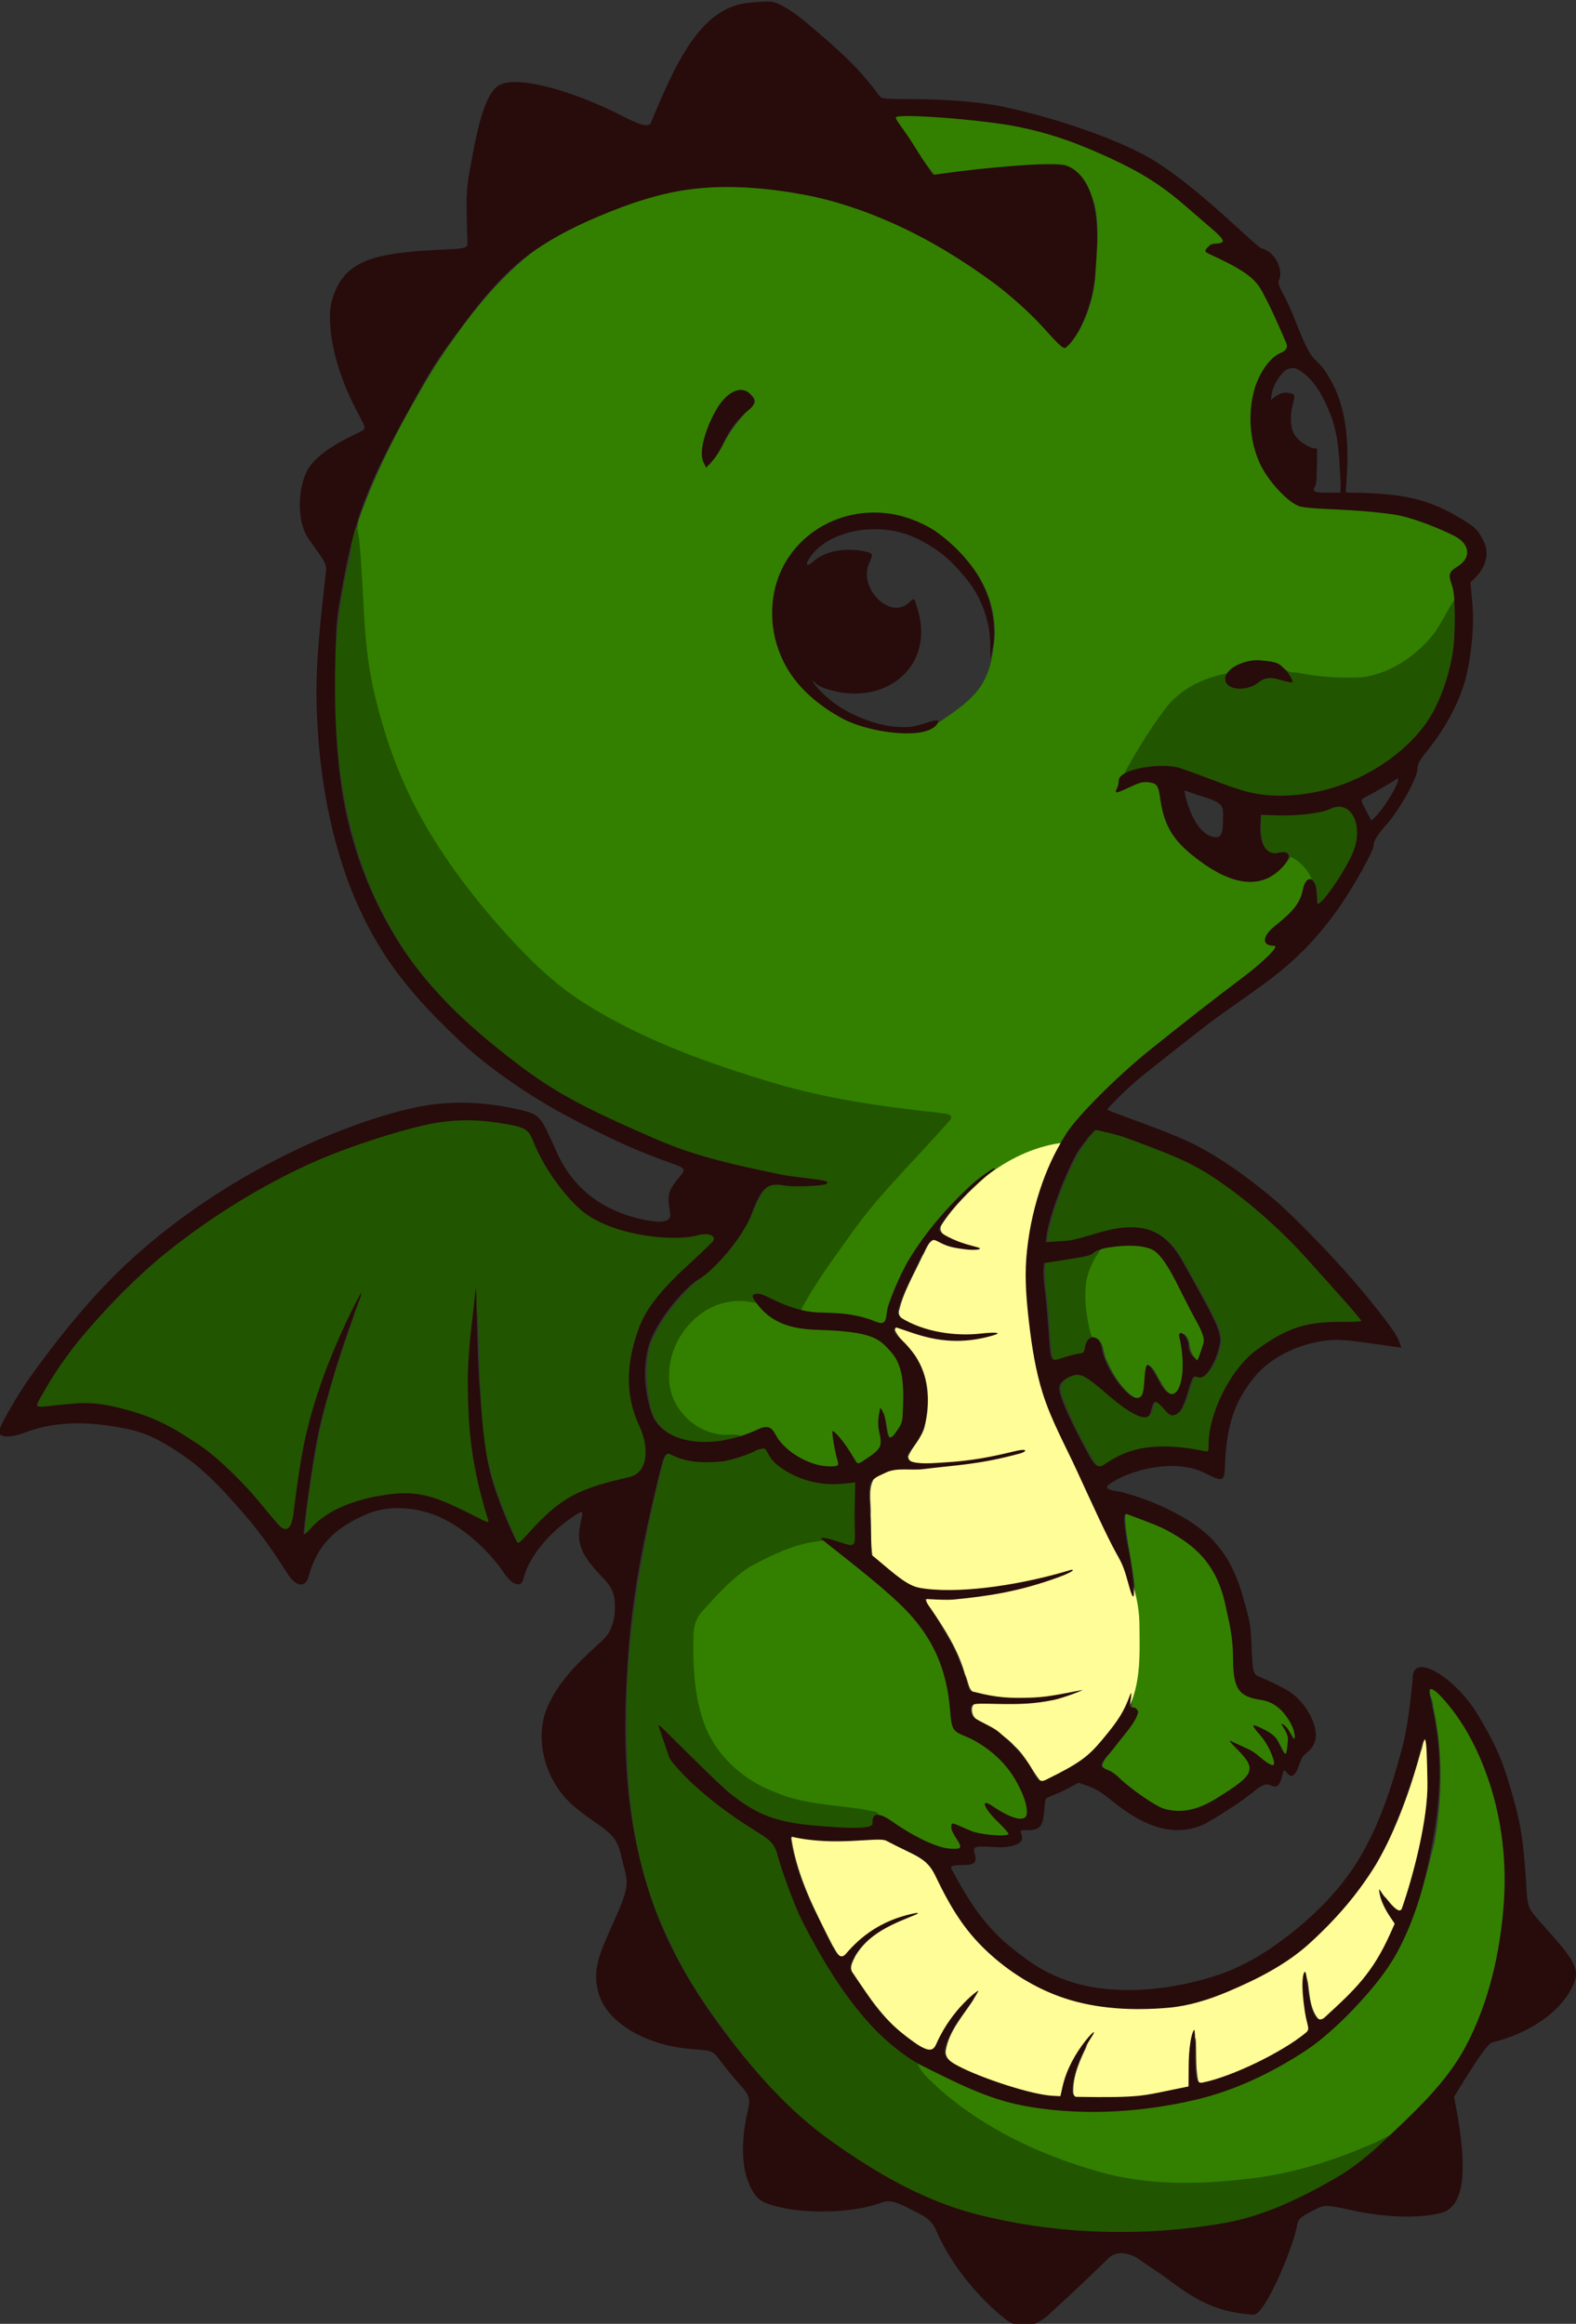 <?xml version="1.0" encoding="UTF-8" standalone="no"?>
<!-- Created with Inkscape (http://www.inkscape.org/) -->

<svg
   width="103.988mm"
   height="153.31mm"
   viewBox="0 0 103.988 153.31"
   version="1.1"
   id="svg5"
   inkscape:version="1.1.1 (3bf5ae0d25, 2021-09-20)"
   sodipodi:docname="mini-dragon-4-color.svg"
   xmlns:inkscape="http://www.inkscape.org/namespaces/inkscape"
   xmlns:sodipodi="http://sodipodi.sourceforge.net/DTD/sodipodi-0.dtd"
   xmlns="http://www.w3.org/2000/svg"
   xmlns:svg="http://www.w3.org/2000/svg">
  <rect x="0" y="0" width="103.988" height="153.31" fill="#333333" stroke="none"/>
  <sodipodi:namedview
     id="namedview7"
     pagecolor="#ffffff"
     bordercolor="#666666"
     borderopacity="1.0"
     inkscape:pageshadow="2"
     inkscape:pageopacity="0.0"
     inkscape:pagecheckerboard="0"
     inkscape:document-units="mm"
     showgrid="false"
     inkscape:zoom="2.6775885"
     inkscape:cx="153.30959"
     inkscape:cy="343.77949"
     inkscape:window-width="1920"
     inkscape:window-height="1017"
     inkscape:window-x="-8"
     inkscape:window-y="-8"
     inkscape:window-maximized="1"
     inkscape:current-layer="layer1" />
  <defs
     id="defs2" />
  <g
     inkscape:label="Ebene 1"
     inkscape:groupmode="layer"
     id="layer1"
     transform="translate(-46.74,-37.276)">
    <path
       style="fill:#338000;fill-opacity:1;fill-rule:evenodd;stroke-width:0.137;stroke-linecap:round"
       d="m 281.715,309.885 c -2.439,0.096 -4.932,0.24 -7.278,0.948 -1.826,1.119 -2.58,3.297 -3.412,5.16 -1.715,4.266 -1.082,9 -0.362,13.409 0.3,1.22 0.419,2.583 1.094,3.655 0.631,0.367 1.554,-0.117 2,0.644 1.182,1.442 0.987,3.459 1.849,5.064 1.414,3.159 3.264,6.254 5.939,8.502 0.887,0.731 2.453,1.487 3.398,0.47 0.89,-1.548 0.712,-3.452 0.969,-5.168 0.167,-0.785 0.02,-1.813 0.548,-2.44 1.108,0.895 1.575,2.378 2.356,3.537 0.838,1.388 1.682,3.313 3.477,3.595 1.547,-0.007 2.217,-1.778 2.542,-3.04 0.869,-3.831 0.439,-7.808 -0.321,-11.617 -0.192,-0.428 0.335,-0.677 0.554,-0.256 1.211,0.998 1.018,2.648 1.48,3.992 0.392,1.052 1.131,2.026 2.104,2.587 0.699,-0.17 0.652,-1.199 0.965,-1.744 0.514,-1.67 1.396,-3.49 0.593,-5.223 -1.506,-3.601 -3.599,-6.915 -5.261,-10.443 -1.807,-3.396 -3.356,-7.081 -6.161,-9.801 -1.77,-1.605 -4.343,-1.716 -6.61,-1.827 -0.155,-0.002 -0.309,-0.002 -0.464,-0.002 z"
       id="path17426"
       transform="matrix(0.265,0,0,0.265,46.74,37.276)" />
    <path
       style="fill:#225500;fill-opacity:1;fill-rule:evenodd;stroke-width:0.082;stroke-linecap:round"
       d="m 273.298,311.303 c -0.585,0.271 -1.031,0.82 -1.697,0.948 -2.679,0.729 -5.445,1.015 -8.178,1.483 -0.977,0.182 -1.996,0.251 -2.948,0.506 -0.369,0.322 -0.152,0.951 -0.273,1.392 -0.193,3.374 0.54,6.713 0.772,10.062 0.381,3.755 0.467,7.538 0.942,11.284 0.09,0.732 0.356,1.782 1.267,1.811 1.442,-0.131 2.773,-0.792 4.178,-1.111 0.992,-0.329 2.063,-0.365 3.041,-0.722 0.755,-0.695 0.532,-1.853 1.021,-2.7 0.097,-0.49 0.825,-0.752 0.644,-1.292 -0.555,-0.666 -0.615,-1.615 -0.856,-2.424 -0.693,-3.237 -1.137,-6.549 -0.912,-9.836 0.073,-2.499 1.011,-4.921 2.145,-7.131 0.318,-0.681 0.858,-1.228 1.199,-1.89 0.062,-0.204 -0.145,-0.409 -0.345,-0.382 z"
       id="path27264"
       transform="matrix(0.265,0,0,0.265,46.74,37.276)" />
    <path
       style="fill:#338000;fill-opacity:1;fill-rule:evenodd;stroke-width:0.354;stroke-linecap:round"
       d="m 225.512,28.414 c -1.242,-0.25 -3.9,0.634 -2.946,1.753 2.742,4.344 6.9,9.112 9.977,13.223 1.616,1.091 3.738,-0.315 5.534,-0.176 9.179,-0.98 18.457,-2.357 27.675,-1.579 4.02,1.165 5.75,5.658 6.798,9.331 1.318,5.957 0.453,12.132 0.193,18.15 -0.644,5.88 -2.593,11.958 -6.416,16.598 -1.007,1.063 -1.905,-1.187 -2.798,-1.559 -7.068,-7.011 -14.235,-14.052 -22.816,-19.226 -15.162,-9.899 -32.497,-17.365 -50.686,-18.616 -9.658,-0.131 -19.652,-0.331 -28.911,2.973 -10.164,3.311 -20.22,7.523 -28.941,13.788 -9.69,7.752 -17.183,17.881 -23.937,28.193 -7.331,12.113 -14.198,24.653 -18.868,38.057 -1.223,4.087 0.313,8.312 0.243,12.472 0.796,13.069 1.262,26.357 5.402,38.904 6.881,23.785 22.018,44.347 39.824,61.185 12.066,11.295 27.702,17.659 42.989,23.298 15.768,5.724 32.193,9.541 48.867,11.378 3.167,0.54 6.728,0.546 9.642,1.66 -7.37,9.218 -16.328,17.133 -23.215,26.77 -4.726,6.599 -9.765,13.068 -13.574,20.251 -0.318,1.686 1.026,1.979 2.106,2.266 5.348,0.174 11.995,0.011 17.085,1.897 1.334,0.666 2.868,-0.2 2.841,-1.73 2.367,-9.288 7.391,-17.625 13.731,-24.745 6.16,-7.268 13.761,-13.372 22.805,-16.535 2.101,-1.003 4.456,-0.933 6.586,-1.626 2.18,-2.373 3.719,-5.324 6.077,-7.585 13.411,-14.971 30.622,-25.746 45.712,-38.862 0.651,-0.725 3.071,-2.247 1.388,-3.134 -0.912,-0.234 -2.732,-0.878 -1.525,-2.067 2.898,-3.66 7.477,-6.333 8.912,-10.967 0.234,-1.955 2.683,-3.911 0.471,-5.559 -1.227,-1.368 -2.554,-2.83 -4.166,-3.673 -1.588,2.519 -3.808,4.886 -6.8,5.751 -6.104,1.645 -11.944,-2.236 -16.572,-5.755 -4.464,-3.207 -7.507,-8.23 -8.212,-13.62 -0.415,-1.908 -0.7,-5.064 -3.367,-4.859 -2.755,-0.122 -5.118,1.493 -7.659,2.262 1.843,-6.499 6.089,-11.983 9.768,-17.516 2.696,-4.19 6.44,-7.735 11.187,-9.457 1.984,-1.005 4.279,-1.155 6.312,-1.846 3.362,-3.269 9.068,-4.177 13.132,-1.735 2.648,2.43 6.618,1.986 9.938,2.525 6.042,0.296 12.57,0.894 17.988,-2.384 7.087,-3.263 11.313,-10.164 15.155,-16.604 1.612,-1.949 -0.797,-4.503 -0.251,-6.597 1.446,-2.104 4.852,-3.655 3.805,-6.704 -1.361,-3.417 -5.524,-4.225 -8.495,-5.725 -10.518,-4.483 -22.184,-3.453 -33.248,-5.128 -3.419,-1.487 -5.743,-4.763 -8.003,-7.61 -3.879,-5.602 -4.166,-12.811 -3.289,-19.299 0.996,-4.441 3.402,-8.887 7.632,-11.04 1.781,-1.834 -0.529,-4.345 -1.057,-6.245 -2.664,-5.435 -4.807,-11.955 -10.626,-14.838 -2.384,-1.531 -5.579,-2.573 -7.501,-4.364 0.875,-1.499 3.746,-0.607 3.971,-2.507 -3.592,-4.181 -8.192,-7.476 -12.39,-11.054 -7.826,-6.23 -17.098,-10.371 -26.383,-13.924 -13.165,-4.66 -27.255,-5.623 -41.094,-6.238 z m -40.225,69.134 c 1.35,0.095 3.789,2.061 2.162,3.306 -2.995,3.027 -5.727,6.322 -7.565,10.198 -0.988,1.665 -2.017,3.323 -3.342,4.746 -1.921,-3.795 0.289,-7.828 1.682,-11.391 1.417,-2.888 3.407,-6.725 7.063,-6.859 z m 32.795,30.667 c 8.96,-0.579 17.304,4.628 22.775,11.38 4.865,5.52 7.521,13.026 6.698,20.323 -1.176,10.419 -4.274,13.618 -13.785,19.904 -3.295,2.178 -7.069,1.928 -10.493,2.191 -13.203,-1.08 -26.326,-10.271 -29.362,-23.597 -1.328,-7.044 -0.376,-14.716 4.216,-20.508 4.61,-5.99 12.281,-10.185 19.95,-9.693 z"
       id="path91855"
       transform="matrix(0.265,0,0,0.265,46.74,37.276)"
       sodipodi:nodetypes="ccccccccccccccccccccccccccccccccccccccccccccccccccccccccccccccccccccccsscccc" />
    <path
       style="fill:#338000;fill-rule:evenodd;stroke-width:0.165;stroke-linecap:round;fill-opacity:1"
       d="m 183.717,323.372 c -7.43,0.333 -14.322,5.719 -16.458,12.847 -1.132,3.515 -1.459,7.395 -0.505,10.987 1.497,4.598 5.273,8.323 9.898,9.742 2.599,0.783 5.366,1.365 8.086,1.072 2.393,-0.457 4.46,-2.052 6.894,-2.283 1.429,0.4 1.718,2.187 2.694,3.148 2.893,3.557 7.198,5.898 11.718,6.554 1.164,0.011 2.699,0.382 3.598,-0.552 0.208,-1.362 -0.551,-2.756 -0.676,-4.073 -0.218,-1.183 -0.485,-2.53 -0.584,-3.619 2.141,2.03 3.46,4.714 5.141,7.091 0.952,0.957 2.143,-0.308 3.022,-0.745 1.704,-1.124 3.931,-2.471 3.771,-4.824 -0.167,-2.058 -0.766,-4.133 -0.416,-6.188 0.014,-0.996 0.214,-0.679 0.377,0.065 0.571,1.723 0.527,3.641 1.223,5.302 0.973,0.839 2.044,-0.26 2.535,-1.087 1.055,-1.244 1.749,-2.763 1.756,-4.413 0.148,-3.347 0.201,-6.733 -0.219,-10.061 -0.611,-3.733 -2.987,-7.049 -6.144,-9.072 -3.887,-2.208 -8.532,-2.19 -12.864,-2.543 -4.742,-0.223 -9.848,-0.293 -13.827,-3.245 -1.737,-1.272 -3.075,-3.217 -5.318,-3.66 -1.199,-0.35 -2.456,-0.48 -3.702,-0.443 z"
       id="path2922"
       transform="matrix(0.265,0,0,0.265,46.74,37.276)" />
    <path
       style="fill:#225500;fill-opacity:1;fill-rule:evenodd;stroke-width:0.338;stroke-linecap:round"
       d="m 88.687,131.212 c -1.242,1.755 -1.188,6.816 -1.871,8.86 -2.659,11.315 -3.852,22.947 -3.397,34.566 0.432,20.002 4.225,40.444 14.715,57.754 6.892,11.981 17.017,21.709 27.758,30.235 13.877,11.12 30.202,18.686 46.857,24.63 10.739,3.714 22.041,5.359 33.212,7.187 -4.7,0.639 -9.551,0.008 -14.249,0.457 -3.482,2.979 -4.105,7.875 -6.675,11.517 -2.919,5.168 -7.235,9.32 -11.936,12.857 -4.691,4.319 -8.817,9.518 -11.184,15.476 -1.34,5.118 -1.043,10.634 0.151,15.754 1.224,5.434 6.817,8.659 12.125,8.598 2.561,-0.043 8.168,-0.046 10.544,-1.083 0.203,-1.505 -5.005,-0.488 -5.9,-0.974 -6.921,-1.144 -12.57,-7.546 -12.216,-14.67 -0.081,-9.072 7.291,-17.887 16.464,-18.473 1.765,-0.212 4.478,0.426 6.209,0.555 0.961,-0.29 -1.092,-2.427 0.247,-1.899 3.344,1.016 6.437,3.02 9.865,3.607 3.639,-6.878 8.403,-13.164 12.888,-19.522 7.275,-10.121 16.356,-18.706 24.506,-28.074 0.344,-1.617 -2.206,-1.268 -3.181,-1.565 -13.691,-1.473 -27.474,-3.406 -40.686,-7.32 -16.429,-4.867 -32.886,-10.793 -47.386,-19.922 -7.458,-4.695 -13.886,-10.992 -19.777,-17.547 -8.604,-9.575 -16.477,-20.028 -22.409,-31.453 -4.86,-9.362 -8.253,-19.544 -10.514,-29.847 -2.637,-12.02 -2.141,-24.521 -3.439,-36.758 -0.079,-0.315 -0.395,-3.082 -0.72,-2.947 z"
       id="path57712"
       transform="matrix(0.265,0,0,0.265,46.74,37.276)"
       sodipodi:nodetypes="cccccccccccccccccccccccaaaaacc" />
    <path
       style="fill:#225500;fill-opacity:1;fill-rule:evenodd;stroke-width:0.068;stroke-linecap:round"
       d="m 333.889,200.355 c -1.558,0.059 -2.882,1.029 -4.405,1.266 -3.598,0.77 -7.263,0.951 -10.935,0.877 -1.348,0.014 -2.685,-0.116 -4.034,-0.091 -0.629,0.158 -0.387,0.937 -0.476,1.411 -0.1,2.276 -0.252,4.7 0.753,6.816 0.592,1.227 1.796,2.286 3.228,2.224 0.933,0.055 1.883,-0.467 2.79,-0.114 0.506,0.715 1.43,0.911 2.08,1.464 1.44,1.085 2.639,2.408 3.447,4.032 0.212,0.575 0.514,1.112 0.975,1.524 0.649,1.042 0.593,2.297 0.702,3.476 0.092,0.667 -0.022,1.399 0.275,2.019 0.396,0.516 1.061,0.075 1.418,-0.259 1.701,-1.61 2.988,-3.596 4.29,-5.527 1.61,-2.542 3.218,-5.127 4.269,-7.96 0.741,-2.114 0.919,-4.445 0.448,-6.637 -0.419,-1.849 -1.572,-3.722 -3.462,-4.325 -0.439,-0.142 -0.902,-0.206 -1.364,-0.194 z"
       id="path1101"
       transform="matrix(0.265,0,0,0.265,46.74,37.276)" />
    <path
       style="fill:#225500;fill-opacity:1;fill-rule:evenodd;stroke-width:0.258;stroke-linecap:round"
       d="m 362.446,148.914 c -2.42,3.249 -3.829,7.264 -6.637,10.281 -4.245,4.761 -10.037,8.428 -16.419,9.397 -5.412,0.292 -10.956,-0.012 -16.321,-1.13 -0.671,-0.263 -16.847,0.041 -18.159,0.297 -5.934,1.174 -11.708,4.23 -15.218,9.284 -3.6,4.85 -7.35,10.886 -10.145,16.248 -0.317,1.33 1.896,0.814 2.489,0.408 4.005,-1.545 8.34,-2.837 12.567,-1.977 6.377,2.137 12.661,4.948 19.298,6.305 8.605,0.776 17.512,-0.329 25.352,-4.099 5.842,-2.526 11.357,-6.136 15.088,-11.393 5.327,-7.165 8.724,-15.937 8.726,-24.93 0.032,-2.811 0.449,-5.686 0.05,-8.469 -0.114,-0.313 -0.435,-0.192 -0.671,-0.221 z"
       id="path7388"
       transform="matrix(0.265,0,0,0.265,46.74,37.276)"
       sodipodi:nodetypes="scccccccccccccss" />
    <path
       style="fill:#338000;fill-opacity:1;fill-rule:evenodd;stroke-width:0.428;stroke-linecap:round"
       d="m 356.692,420.213 c -1.597,0.827 0.281,3.037 0.109,4.369 2.506,11.183 2.38,22.87 0.355,34.128 -2.416,9.804 -4.848,19.848 -9.989,28.627 -7.803,12.047 -18.512,22.474 -31.745,28.305 -11.263,5.606 -23.459,9.126 -36.028,9.603 -15.553,1.142 -31.561,-1.6 -45.239,-9.388 -1.937,-0.812 -3.765,-2.337 -5.858,-2.591 -1.021,1.446 1.462,2.922 2.14,4.108 5.49,5.699 12.153,10.232 19.013,14.122 12.997,6.572 27,11.977 41.75,12.236 8.128,0.57 16.29,-0.515 24.358,-1.43 10.569,-1.987 20.88,-5.523 30.56,-10.166 5.763,-4.779 12.538,-9.336 16.531,-15.839 7.596,-12.372 11.479,-27.229 12.644,-41.677 0.834,-9.91 -0.179,-19.908 -3.106,-29.418 -2.53,-9.22 -7.088,-18.296 -14.408,-24.612 -0.322,-0.206 -0.69,-0.421 -1.087,-0.377 z"
       id="path21333"
       transform="matrix(0.265,0,0,0.265,46.74,37.276)"
       sodipodi:nodetypes="cccccccccccccacccc" />
    <path
       style="fill:#338000;fill-opacity:1;fill-rule:evenodd;stroke-width:0.086;stroke-linecap:round"
       d="m 205.063,383.091 c -6.05,0.392 -11.685,2.936 -16.988,5.702 -3.483,1.769 -6.391,4.457 -9.111,7.219 -1.816,1.943 -3.706,3.837 -5.306,5.967 -1.089,1.525 -1.471,3.436 -1.409,5.282 -0.126,5.994 -0.034,12.067 1.441,17.914 0.844,3.515 2.146,6.957 4.238,9.929 3.619,5.293 8.985,9.3 14.979,11.523 3.347,1.43 6.908,2.27 10.504,2.77 4.706,0.73 9.472,1.047 14.116,2.031 0.664,0.071 0.901,0.883 1.594,0.871 1.488,0.127 2.671,1.173 3.909,1.904 3.995,2.64 8.19,5.214 12.907,6.305 1.216,0.274 2.527,0.325 3.731,-0.015 0.751,-0.367 0.438,-1.369 0.12,-1.939 -0.609,-1.251 -1.645,-2.354 -1.836,-3.769 -0.125,-0.446 0.269,-0.196 0.492,-0.125 2.464,0.971 4.89,2.178 7.562,2.453 1.881,0.21 3.825,0.463 5.695,0.053 0.585,-0.113 0.666,-0.856 0.247,-1.212 -1.686,-2.125 -3.897,-3.814 -5.359,-6.117 -0.14,-0.231 -0.297,-0.557 0.059,-0.296 2.372,1.4 4.731,3.176 7.538,3.638 1.002,0.21 2.319,-0.226 2.497,-1.357 0.319,-2.141 -0.577,-4.226 -1.404,-6.151 -1.397,-3.116 -3.307,-6.024 -5.832,-8.343 -2.552,-2.507 -5.616,-4.453 -8.925,-5.799 -0.929,-0.46 -2.089,-0.92 -2.338,-2.055 -0.567,-2.323 -0.53,-4.743 -0.923,-7.097 -0.879,-6.323 -3.235,-12.475 -7.096,-17.584 -3.785,-5.118 -8.788,-9.14 -13.65,-13.18 -3.417,-2.773 -6.862,-5.515 -10.328,-8.224 -0.332,-0.219 -0.731,-0.311 -1.125,-0.299 z"
       id="path17895"
       transform="matrix(0.265,0,0,0.265,46.74,37.276)" />
    <path
       style="fill:#225500;fill-opacity:1;fill-rule:evenodd;stroke-width:0.255;stroke-linecap:round"
       d="m 190.37,360.394 c -4.538,0.889 -8.762,3.319 -13.474,3.359 -3.21,0.137 -6.366,-0.711 -9.259,-2.031 -1.734,-0.524 -2.356,1.501 -2.619,2.785 -3.753,14.641 -6.487,29.558 -8.127,44.585 -1.107,11.797 -1.087,23.696 -0.309,35.512 1.1,12.977 3.896,25.942 9.651,37.695 3.278,7.389 7.446,14.349 12.353,20.772 6.971,9.354 13.72,19.208 23.263,26.172 13.084,10.076 25.962,18.781 43.675,22.955 8.326,2.373 16.977,3.529 25.603,4.073 8.061,0.018 16.158,0.095 24.186,-0.698 15.769,-1.909 31.312,-7.353 43.973,-17.107 2.021,-1.686 6.924,-4.716 7.658,-6.388 0.862,-1.965 -3.478,0.981 -4.224,1.16 -10.414,4.684 -21.426,8.106 -32.808,9.264 -12.103,1.412 -24.558,1.505 -36.345,-1.879 -14.466,-4.074 -28.516,-10.692 -39.865,-20.725 -1.854,-1.844 -4.134,-3.519 -5.149,-5.983 0.209,-1.778 -2.151,-2.156 -3.133,-3.195 -8.836,-6.407 -14.383,-16.03 -20.294,-24.954 -4.96,-7.674 -8.256,-16.258 -10.895,-24.98 -0.961,-3.465 -4.749,-4.751 -7.374,-6.691 -6.953,-4.536 -13.681,-9.758 -18.904,-16.28 -0.959,-2.258 -1.727,-4.601 -2.448,-6.931 6.601,5.99 12.441,12.873 19.668,18.15 6.946,5.044 15.777,5.932 24.098,6.175 2.751,-0.101 5.682,0.561 8.327,-0.366 0.918,-0.672 0.504,-2.01 1.192,-2.86 -0.102,-1.268 -1.932,-1.002 -2.812,-1.356 -7.659,-1.353 -15.689,-1.288 -22.915,-4.441 -8.259,-3.024 -15.38,-9.648 -18.071,-18.104 -2.233,-6.805 -2.478,-14.047 -2.308,-21.143 0.018,-2.257 0.794,-4.463 2.447,-6.072 3.513,-3.939 7.133,-7.933 11.596,-10.828 6.078,-3.277 12.634,-6.446 19.695,-6.529 2.287,0.211 4.464,1.728 6.773,1.343 1.182,-0.892 0.397,-2.749 0.682,-4.005 -0.012,-3.988 0.173,-8.04 -0.079,-11.987 -1.056,-0.508 -2.558,0.311 -3.773,0.09 -6.171,0.326 -13.007,-1.292 -17.114,-6.268 -0.74,-0.848 -1.156,-2.369 -2.537,-2.286 z"
       id="path17686"
       transform="matrix(0.265,0,0,0.265,46.74,37.276)"
       sodipodi:nodetypes="cccccccccccccsccccccccccccccccccccccccccccc" />
    <path
       style="fill:#338000;fill-opacity:1;fill-rule:evenodd;stroke-width:0.225;stroke-linecap:round"
       d="m 280.829,376.586 c -1.135,0.542 -0.458,2.217 -0.541,3.211 0.624,6.072 2.308,12.007 2.378,18.127 1.135,7.503 1.075,13.537 0.043,21.003 -0.436,3.155 -1.161,4.781 -0.831,6.338 0.567,0.276 1.922,0.287 1.508,1.283 -1.489,3.552 -4.326,6.347 -6.603,9.387 -0.877,1.134 -2.188,2.267 -2.295,3.758 1.05,1.367 2.954,1.764 4.186,2.977 3.559,2.956 7.162,6.065 11.459,7.889 5.062,1.851 10.457,-0.424 14.689,-3.209 2.548,-1.754 5.671,-3.244 7.115,-6.129 0.787,-2.478 -1.609,-4.451 -3.039,-6.124 -1.212,-1.094 0.518,-0.098 1.162,0.194 2.698,1.064 4.634,3.431 7.306,4.489 1.39,-0.209 0.669,-2.091 0.359,-2.938 -0.888,-2.424 -2.598,-4.583 -4.061,-6.551 2.052,0.82 4.255,1.9 5.081,4.121 0.572,0.772 0.885,2.598 2.145,2.353 0.97,-1.019 0.635,-2.721 0.742,-4.036 0.002,-0.433 -0.204,-1.109 -0.289,-1.372 0.521,0.64 1.017,2.708 1.88,1.497 0.379,-2.689 -1.464,-5.065 -3.035,-7.056 -2.106,-2.641 -5.655,-2.854 -8.626,-3.844 -2.438,-0.9 -3.232,-3.686 -3.279,-5.985 -0.252,-4.899 -0.493,-9.889 -1.757,-14.682 -1.113,-5.873 -3.349,-11.871 -8.074,-15.799 -4.919,-4.427 -11.187,-6.963 -17.424,-8.896 -0.065,-0.007 -0.132,-0.013 -0.198,-0.006 z"
       id="path83283"
       transform="matrix(0.265,0,0,0.265,46.74,37.276)"
       sodipodi:nodetypes="cccscccccccccccccccccccccccccc" />
    <path
       style="fill:#fffd98;fill-opacity:1;fill-rule:evenodd;stroke-width:0.218;stroke-linecap:round"
       d="m 355.231,432.68 c -1.081,0.568 -0.91,2.217 -1.413,3.223 -2.694,9.684 -6.041,19.283 -11.075,28.039 -4.924,8.049 -11.385,15.081 -18.496,21.279 -6.826,4.955 -14.394,8.85 -22.244,11.888 -4.671,1.609 -9.607,2.199 -14.481,2.622 -8.988,0.086 -18.266,-0.762 -26.543,-4.641 -7.072,-3.031 -13.227,-8.03 -18.218,-13.856 -4.051,-4.764 -6.619,-10.407 -9.673,-15.813 -2.329,-3.716 -6.868,-4.908 -10.473,-6.965 -1.266,-0.867 -2.677,-1.169 -4.186,-0.875 -6.581,0.387 -13.207,0.728 -19.7,-0.54 -0.684,-0.228 -1.866,-0.145 -1.639,0.858 1.455,9.456 5.94,18.069 10.248,26.49 0.768,1.091 1.394,3.123 3.021,2.998 2.564,-1.636 4.333,-4.287 6.937,-5.909 2.515,-1.804 5.558,-3.214 8.341,-4.037 -4.897,1.998 -9.856,4.815 -12.636,9.486 -0.636,1.351 -1.767,3.06 -0.503,4.424 3.924,6.008 8.063,12.112 14.008,16.317 1.812,1.177 3.644,3.159 5.983,2.938 1.882,-0.907 2.253,-3.321 3.397,-4.903 1.776,-3.106 4.101,-5.87 6.733,-8.284 -2.576,4.161 -6.246,7.976 -7.11,12.953 -0.426,2.333 2.154,3.527 3.829,4.458 6.87,3.319 14.21,5.723 21.711,7.124 1.27,0.126 2.604,0.497 3.851,0.244 0.932,-3.585 1.911,-7.242 3.964,-10.385 0.568,-0.932 1.379,-2.12 1.921,-2.799 -1.803,3.671 -3.637,7.614 -3.56,11.788 0.006,1.335 1.418,1.892 2.57,1.656 7.272,0.01 14.637,0.188 21.753,-1.571 1.74,-0.464 3.653,-0.538 5.276,-1.268 0.345,-4.159 0.027,-8.363 0.887,-12.47 0.245,3.587 -0.109,7.257 0.613,10.791 0.67,1.635 2.773,0.665 3.999,0.415 8.38,-2.709 16.546,-6.47 23.534,-11.884 1.167,-0.725 1.004,-2.119 0.603,-3.235 -0.686,-3.563 -1.17,-7.238 -0.986,-10.844 0.65,3.394 0.431,7.286 2.687,10.128 0.881,1.071 2.249,0.391 2.991,-0.458 6.235,-5.292 11.916,-11.483 15.306,-19.014 0.509,-1.411 1.697,-2.763 1.613,-4.298 -1.053,-2.257 -2.689,-4.134 -3.256,-6.578 1.198,1.374 2.314,3.153 4.081,3.805 1.492,-0.136 1.506,-2.137 2.021,-3.188 2.264,-7.694 4.469,-15.492 5.229,-23.501 0.169,-5.229 0.307,-10.491 -0.125,-15.707 -0.057,-0.414 -0.274,-0.96 -0.785,-0.902 z"
       id="path65385"
       transform="matrix(0.265,0,0,0.265,46.74,37.276)" />
    <path
       style="fill:#fffd98;fill-opacity:1;fill-rule:evenodd;stroke-width:0.289;stroke-linecap:round"
       d="m 263.929,284.578 c -6.707,0.965 -13.027,4.088 -18.355,8.209 -4.084,3.659 -8.172,7.498 -11.126,12.154 -0.936,1.507 0.68,2.848 2.005,3.268 2.12,1.102 4.747,1.89 6.804,2.573 -3.389,-0.067 -6.663,-1.064 -9.771,-2.312 -2.308,-0.139 -2.862,2.805 -3.865,4.327 -2.088,4.54 -4.784,8.945 -5.836,13.871 0.09,1.978 2.591,2.519 4.033,3.29 5.761,2.337 12.082,3.094 18.245,2.348 2.121,-0.16 -1.3,0.495 -2.006,0.618 -5.934,0.872 -12.104,0.227 -17.71,-2.049 -0.989,-0.222 -3.303,-1.466 -3.527,0.241 1.332,2.853 4.264,4.66 5.72,7.488 2.9,4.884 3.019,11.007 1.725,16.407 -0.658,2.895 -3.002,4.937 -4.125,7.58 0.148,2.019 2.823,1.906 4.331,2.042 7.792,0.062 15.525,-1.225 23.098,-2.963 -9.662,2.988 -19.8,3.667 -29.858,3.834 -2.239,0.342 -4.526,1.312 -6.214,2.821 -1.452,2.673 -0.524,5.94 -0.705,8.84 0.206,3.369 -0.058,6.853 0.434,10.153 4.449,3.414 8.607,8.332 14.621,8.67 11.099,0.841 22.227,-1.205 32.92,-4.038 -10.406,4.021 -21.527,6.256 -32.694,5.826 -2.537,-0.531 -1.145,1.742 -0.272,2.783 3.51,5.052 6.82,10.335 8.494,16.315 0.789,1.441 0.704,3.759 2.325,4.552 6.512,2.038 13.441,1.969 20.129,0.956 1.385,-0.165 3.239,-0.498 4.31,-0.664 -7.703,2.605 -16.058,1.616 -24.078,2.228 -1.658,0.752 -1.028,3.441 0.338,4.241 3.182,2.022 6.711,3.614 9.286,6.473 2.703,2.431 4.164,5.804 6.355,8.628 1.747,1 3.61,-0.799 5.214,-1.361 7.125,-3.278 12.619,-9.276 16.499,-15.975 3.589,-6.747 3.083,-14.693 3.025,-22.089 -0.214,-7.915 -3.565,-15.294 -7.172,-22.192 -4.793,-10.478 -10.104,-20.723 -14.585,-31.34 -4.154,-10.97 -5.302,-22.846 -5.427,-34.517 -0.02,-7.175 1.074,-14.454 4.047,-21.04 1.229,-3.244 2.714,-6.336 4.164,-9.468 0.136,-0.498 -0.376,-0.781 -0.797,-0.729 z"
       id="path12854"
       transform="matrix(0.265,0,0,0.265,46.74,37.276)" />
    <path
       style="fill:#225500;fill-opacity:1;fill-rule:evenodd;stroke-width:0.158;stroke-linecap:round"
       d="m 116.654,278.469 c -9.6,0.113 -18.775,3.374 -27.759,6.429 -11.234,3.882 -21.961,9.176 -31.912,15.673 -7.453,4.701 -14.51,10.025 -20.982,16.009 -6.445,5.956 -12.49,12.362 -18.012,19.184 -3.191,4.27 -6.126,8.766 -8.498,13.545 -0.459,0.839 0.54,1.485 1.303,1.3 5.571,-0.359 11.179,-1.435 16.668,-0.258 6.434,1.287 12.897,3.298 18.428,6.989 5.129,3.34 10.124,6.989 14.205,11.591 3.545,3.707 6.616,7.84 10.176,11.529 0.817,0.83 2.373,0.796 2.909,-0.326 1.177,-2.394 1.031,-5.179 1.549,-7.749 1.316,-8.959 2.597,-18.043 5.799,-26.554 2.342,-6.458 4.98,-12.804 7.927,-19.017 -3.813,10.667 -7.297,21.497 -9.537,32.616 -1.215,7.137 -2.317,14.304 -3.006,21.512 -0.06,0.614 0.014,1.894 0.903,1.39 2.286,-2.449 4.893,-4.663 7.96,-5.982 4.227,-1.943 8.73,-3.492 13.385,-3.912 4.757,-0.264 9.677,0.276 14.055,2.356 3.321,1.417 6.458,3.249 9.836,4.526 1.041,-0.133 0.4,-1.395 0.262,-2.014 -1.772,-5.823 -3.135,-11.822 -4.317,-17.824 -0.683,-4.849 -0.334,-9.759 -0.376,-14.655 0.039,-6.334 0.556,-12.63 1.323,-18.903 0.424,9.873 0.431,19.772 1.28,29.622 0.715,9.226 4.051,17.97 7.691,26.389 0.534,0.851 0.633,2.219 1.669,2.625 0.981,-0.242 1.511,-1.35 2.299,-1.94 3.853,-3.799 7.497,-8.116 12.543,-10.345 4.425,-2.285 9.382,-3.015 14.073,-4.582 2.324,-0.894 3.369,-3.586 3.193,-5.931 0.211,-2.889 -0.842,-5.63 -1.994,-8.218 -2.149,-4.955 -2.445,-10.498 -1.728,-15.772 1.197,-7.218 5.536,-13.558 10.582,-18.674 3.258,-3.49 6.949,-6.566 10.091,-10.16 0.669,-1.198 -0.863,-2.149 -1.929,-2.052 -2.36,-0.029 -4.647,0.89 -7.01,0.706 -4.668,0.139 -9.317,-0.331 -13.816,-1.68 -4.831,-1.249 -9.399,-3.602 -12.718,-7.382 -4.095,-4.379 -7.243,-9.578 -9.617,-15.085 -0.693,-1.729 -2.159,-3.126 -4.026,-3.465 -4.214,-0.96 -8.546,-1.528 -12.872,-1.51 z"
       id="path47746"
       transform="matrix(0.265,0,0,0.265,46.74,37.276)" />
    <path
       style="fill:#225500;fill-opacity:1;fill-rule:evenodd;stroke-width:0.137;stroke-linecap:round"
       d="m 273.167,281.109 c -1.91,1.865 -3.496,4.061 -4.89,6.332 -2.682,5.13 -4.806,10.556 -6.433,16.109 -0.436,1.806 -0.979,3.639 -1.05,5.497 0.462,0.723 1.53,0.24 2.232,0.314 3.151,-0.076 6.244,-0.724 9.245,-1.659 4.464,-1.313 9.22,-2.59 13.857,-1.425 3.906,1.081 6.698,4.393 8.619,7.8 2.857,5.065 5.775,10.151 8.273,15.368 1.02,1.989 1.428,4.36 0.711,6.534 -0.712,2.379 -1.687,4.8 -3.615,6.451 -0.804,0.69 -2.074,-0.541 -2.694,0.49 -1.389,2.684 -1.539,5.95 -3.414,8.392 -0.544,0.644 -1.623,1.08 -2.278,0.333 -1.13,-0.852 -1.917,-2.185 -3.207,-2.801 -1.06,-0.119 -1.251,1.261 -1.489,2.002 -0.139,0.811 -0.633,1.991 -1.668,1.691 -2.514,-0.543 -4.581,-2.251 -6.609,-3.742 -2.776,-2.098 -5.189,-4.772 -8.324,-6.371 -2.039,-1.005 -4.443,0.185 -5.81,1.772 -1.067,1.289 -0.174,3.001 0.226,4.371 1.934,5.044 4.475,9.836 7.117,14.538 0.613,0.973 1.468,2.522 2.863,2.082 1.735,-0.743 3.183,-2.005 4.952,-2.707 5.508,-2.536 11.832,-2.437 17.728,-1.518 1.289,0.114 2.542,0.625 3.847,0.55 0.559,-0.466 0.279,-1.412 0.452,-2.063 0.352,-7.035 3.435,-13.704 7.731,-19.177 2.805,-3.576 6.767,-5.995 10.722,-8.104 4.844,-2.6 10.46,-2.871 15.853,-2.843 1.223,-0.09 2.546,0.122 3.692,-0.337 -0.074,-0.798 -0.949,-1.363 -1.383,-2.049 -5.291,-6.064 -10.613,-12.111 -16.205,-17.901 -6.437,-6.629 -13.599,-12.593 -21.452,-17.476 -6.323,-3.75 -13.307,-6.181 -20.189,-8.676 -2.375,-0.771 -4.831,-1.454 -7.28,-1.816 z"
       id="path8690"
       transform="matrix(0.265,0,0,0.265,46.74,37.276)" />
    <g
       id="svgg"
       transform="matrix(-0.265,0,0,0.265,151.503,36.92)">
      <path
         id="path3"
         d="m 201.6,2.251 c -3.552,1.68 -6.424,4.165 -9.322,6.648 C 186.524,13.831 181.405,18.291 176.4,25.171 c -0.572,0.786 -0.995,0.827 -9,0.857 -4.62,0.017 -14.801,0.382 -22,1.92 -12.311,2.63 -27.064,7.57 -35.681,12.379 -11.836,6.605 -27.058,22.491 -28.521,22.873 -3.988,1.041 -5.384,6.155 -4.264,7.976 0.342,0.556 -0.376,2.009 -1.456,4 -2.438,4.497 -5.01,13.451 -7.572,15.691 -0.604,0.528 -1.845,1.833 -2.647,3.038 -5.187,7.794 -6.084,16.822 -5.005,29.599 0.064,0.76 0.053,0.36 -4.654,0.563 -8.031,0.347 -14.642,0.931 -22.854,5.7 -4.596,2.668 -5.327,3.259 -6.892,6.457 -1.388,2.835 -0.499,6.269 2.089,8.857 l 1.273,1.273 -0.445,4.723 c -0.747,7.927 0.825,17.049 2.276,21.346 1.613,4.776 4.458,10.258 8.835,15.717 2.067,2.577 2.518,3.404 2.518,4.613 0,2.214 4.475,10.259 7.72,13.88 1.866,2.081 3.272,4.027 3.197,5.156 -0.086,1.293 5.018,10.282 8.252,14.976 3.131,4.546 6.697,8.838 10.703,12.635 7.089,6.719 15.616,11.737 23.341,17.714 5.209,4.031 14.042,11.059 15.513,12.239 2.852,2.288 8.474,7.748 8.474,8.23 0,0.444 -15.569,5.391 -22.8,9.266 -5.822,3.119 -11.223,7.022 -16.378,11.151 -4.287,3.434 -8.189,7.335 -12.022,11.269 -5.345,5.486 -10.513,11.166 -15.271,17.168 -2.174,2.742 -5.372,6.759 -6.047,8.583 L 46.4,336.861 l 3.54,-0.502 c 9.984,-1.416 13.255,-2.156 19.539,-0.439 5.211,1.424 10.422,4.309 13.766,8.552 4.637,5.884 6.646,11.39 7.067,21.334 0.187,4.415 0.231,4.633 5.106,2.215 7.436,-3.688 18.626,-0.8 23.745,2.843 1.085,0.772 0.5,1.343 -1.363,1.615 -3.916,0.57 -10.2,3.088 -12.4,4.164 -7.938,3.88 -15.554,8.333 -19.4,21.728 -2.285,7.961 -2.02,7.423 -2.33,13.801 -0.267,5.509 -0.34,5.942 -1.848,6.577 -3.647,1.537 -3.914,1.789 -6.016,2.846 -4.809,2.416 -7.136,6.998 -7.887,9.882 -1.147,5.342 2.676,5.974 3.335,7.676 1.034,2.667 1.898,6.002 3.849,3.292 1.395,-1.938 0.386,5.182 3.877,3.363 1.705,-0.888 3.264,0.955 6.742,3.511 2.393,1.759 8.691,5.704 10.027,6.281 5.434,2.347 12.264,2.295 21.814,-5.241 3.378,-2.666 4.491,-3.58 7.402,-4.568 l 1.829,-0.621 3.383,1.785 c 1.861,0.982 2.837,1.136 4.303,1.915 0.791,0.42 0.515,0.294 0.95,4.181 0.302,2.697 0.869,4.024 4.265,3.91 1.756,-0.059 1.683,0.115 1.262,1.235 -1.017,2.707 4.152,3.093 5.488,3.037 5.651,-0.235 6.884,-0.622 6.189,1.609 -0.798,2.566 0.734,2.763 2.519,2.796 3.135,0.057 3.674,0.197 3.246,1.01 -6.628,12.59 -11.306,17.253 -19.534,23.069 -5.085,3.594 -11.288,5.848 -17.466,6.625 -9.751,1.226 -19.962,-0.236 -29.297,-3.308 C 85.183,490.757 78.851,486.675 73.174,482.11 67.083,477.212 61.497,471.427 57.366,464.792 51.918,456.04 48.722,445.963 46.073,436 44.617,430.525 43.6,420.046 43.6,419.184 c 0,-6.876 -10.789,-0.046 -16.195,8.985 -5.427,9.066 -6.636,13.043 -8.652,20.031 -2.054,7.118 -2.718,11.063 -3.411,21.962 -0.387,6.091 -0.217,5.965 -3.84,10.027 -6.984,7.83 -9.604,10.751 -8.21,14.492 2.687,7.213 11.093,12.844 20.562,15.152 1.681,0.41 9.42,13.538 9.42,13.538 l -0.625,3.415 c -2.605,14.232 -2.176,23.894 3.816,25.455 5.567,1.451 14.045,1.139 21.935,-0.581 6.749,-1.472 7.095,-1.481 9.537,-0.241 3.956,2.01 4.176,2.472 4.463,4.062 1.012,5.613 8.055,22.357 10.841,22.119 6.527,-0.559 11.641,-1.667 19.694,-7.671 5.225,-3.896 7.211,-4.919 8.443,-5.884 2.453,-1.921 5.974,-2.448 7.783,-0.68 5.03,4.913 9.443,9.094 14.959,14.134 3.818,3.488 7.646,3.877 11.161,1.002 7.342,-6.005 13.506,-13.936 16.876,-21.711 1.372,-3.167 3.233,-3.81 6.087,-5.271 3.288,-1.683 5.393,-2.683 7.5,-1.875 7.219,2.766 18.944,2.807 25.656,1.129 4.166,-1.041 5.947,-1.671 7.82,-6.764 1.281,-3.483 1.637,-9.481 0.026,-16.735 -0.622,-2.802 -1.02,-3.821 1.648,-6.728 1.399,-1.525 3.508,-4.065 4.686,-5.644 2.362,-3.166 1.916,-2.975 8.22,-3.513 10.359,-0.883 20.808,-6.378 22.66,-14.462 1.321,-5.767 -0.409,-9.237 -4.559,-18.527 -3.918,-8.772 -2.643,-8.843 -1.101,-15.605 1.275,-5.592 4.75,-6.151 11.187,-11.395 8.092,-6.592 10.321,-17.707 6.989,-25.2 -3.219,-7.239 -8.515,-11.684 -13.847,-16.673 -1.854,-1.734 -2.806,-4.565 -2.886,-7.127 -0.087,-2.774 -0.103,-5.005 2.637,-7.896 4.585,-4.839 6.871,-7.815 6.151,-12.638 -0.479,-3.21 -1.461,-4.823 0.336,-3.766 4.529,2.662 11.905,9.181 13.645,16.324 0.55,2.258 2.757,1.561 4.77,-1.421 3.728,-5.523 10.545,-12.057 17.768,-14.668 5.149,-1.861 11.397,-2.227 16.423,-0.057 6.5,2.806 12.077,6.547 14.512,15.508 0.814,2.994 3.21,2.575 5.337,-0.787 4.442,-7.021 7.669,-11.289 12.179,-16.386 4.016,-4.539 8.203,-9.061 13.164,-12.542 4.157,-2.917 8.675,-5.704 13.634,-6.799 8.596,-1.898 17.781,-2.592 26.4,0.739 3.339,1.291 6.4,1.308 6.4,-0.223 0,-1.197 -4.688,-9.28 -7.696,-13.495 -8.215,-11.515 -17.325,-22.611 -28.017,-31.871 -11.276,-9.766 -24.059,-17.947 -37.487,-24.445 -11.013,-5.329 -25.071,-10.399 -34.8,-11.668 -9.729,-1.269 -18.427,0.512 -22.118,1.42 -4.756,1.17 -4.742,1.531 -8.824,10.588 -1.938,4.299 -7.342,14.063 -22.427,16.842 -3.197,0.589 -6.128,0.594 -5.77,-1.702 0.732,-4.696 0.821,-5.393 -2.833,-9.738 -1.216,-1.446 -0.2,-1.779 2.099,-2.618 10.177,-3.714 13.637,-5.435 20.203,-8.698 5.926,-2.945 11.762,-6.124 17.27,-9.792 5.497,-3.66 10.852,-7.608 15.661,-12.134 6.768,-6.371 13.272,-13.205 18.38,-20.97 4.594,-6.984 8.189,-14.696 10.771,-22.646 3.458,-10.646 5.397,-21.844 6.152,-33.012 0.899,-13.291 0.117,-21.723 -1.964,-39.916 -0.292,-2.555 0.388,-2.778 4.401,-8.61 2.643,-3.84 2.785,-11.626 0.352,-16.595 -2.44,-4.984 -10.598,-8.504 -13.361,-9.929 -1.978,-1.02 -1.127,-0.712 2.406,-8.2 5.052,-10.706 5.978,-20.324 4.609,-24.774 -3.047,-9.907 -10.44,-11.59 -28.524,-12.384 -2.254,-0.099 -5.157,-0.146 -5.138,-1.214 0.159,-9.005 0.575,-12.27 -0.537,-18.255 -1.39,-7.478 -3.271,-19.435 -7.569,-21.526 -4.096,-1.993 -15.052,0.615 -26.439,5.833 -5.533,2.535 -10.382,5.694 -11.2,3.504 -0.467,-1.249 -3.851,-9.403 -6.513,-14.328 C 222.208,9.167 216.942,2.7 208.524,1.996 203.595,1.584 203.222,1.619 201.6,2.251 m -29.346,28.27 c 0.142,0.141 -0.281,0.923 -0.898,1.767 -3.189,4.363 -3.893,5.923 -6.841,10.361 l -1.485,2.236 -1.815,-0.258 c -10.911,-1.551 -28.208,-3.141 -31.369,-2.062 -5.621,1.918 -8.476,10.446 -7.522,22.276 0.487,6.041 0.248,9.832 3.876,17.796 1.24,2.723 3.54,5.363 4.036,5.363 0.572,0 1.876,-1.25 5.364,-5.143 2.759,-3.08 7.946,-7.876 12.437,-11.176 7.671,-5.637 15.885,-10.656 24.563,-14.568 7.279,-3.281 14.946,-5.905 22.8,-7.345 8.952,-1.641 18.228,-2.443 27.269,-1.392 8.181,0.951 16.149,3.667 23.731,6.885 6.817,2.893 13.565,6.329 19.275,11.044 7.179,5.928 12.705,13.67 18.218,21.172 2.864,3.897 5.332,8.082 7.67,12.316 5.089,9.215 10.272,18.488 13.797,28.407 2.66,7.485 4.079,15.375 5.451,23.2 0.394,2.248 0.7,4.52 0.795,6.8 0.543,13.063 0.554,26.259 -1.307,39.2 -1.004,6.982 -2.804,13.888 -5.284,20.492 -2.5,6.659 -5.73,13.088 -9.588,19.063 -3.283,5.085 -7.216,9.764 -11.427,14.112 -5.394,5.57 -11.438,10.503 -17.6,15.211 -3.54,2.705 -7.231,5.234 -11.091,7.46 -6.349,3.661 -13.058,6.678 -19.76,9.644 -3.897,1.725 -7.822,3.421 -11.877,4.732 -6.67,2.157 -13.529,3.713 -20.394,5.128 -2.773,0.572 -2.977,0.734 -8.387,1.356 -5.016,0.577 -6.016,0.839 -5.426,1.423 0.571,0.565 8.186,0.895 10.535,0.457 4.291,-0.801 5.809,0.518 8.201,7.124 1.925,5.316 9.324,14.091 13.026,16.106 3.09,1.682 10.363,9.784 12.457,16.291 1.732,5.382 1.202,11.677 -0.512,16.954 -2.521,7.761 -14.847,9.735 -26.495,4.243 -2.145,-1.012 -3.411,-0.725 -4.185,0.947 -1.96,4.232 -8.633,8.256 -13.691,8.256 -2.286,0 -2.432,-0.131 -1.926,-1.73 0.567,-1.791 1.43,-7.071 1.154,-7.063 -0.685,0.019 -3.244,3.349 -4.668,5.766 -1.589,2.697 -1.216,2.82 -3.776,1.11 -3.69,-2.464 -3.978,-3.081 -3.149,-6.752 0.274,-1.214 0.309,-2.661 0.096,-3.895 l -0.339,-1.965 c 0,0 -0.945,0.434 -1.411,3.858 -0.323,2.377 -0.469,5.193 -2.543,2.133 -0.831,-1.226 -1.555,-1.89 -1.663,-4.114 -0.323,-6.607 -0.383,-12.168 2.848,-15.765 2.913,-3.243 4.228,-5.152 18.377,-5.571 6.862,-0.203 11.316,-1.863 14.709,-6.053 1.88,-2.322 1.89,-3.003 -0.156,-2.92 -1.65,0.067 -6.311,3.642 -13.25,4.536 -2.672,0.344 -9.397,-0.299 -15.708,2.352 -2.735,1.149 -2.607,-0.43 -2.995,-2.988 -0.227,-1.495 -3.133,-8.799 -5.574,-12.739 -4.165,-6.723 -9.408,-12.838 -15.226,-18.196 -1.78,-1.639 -5.659,-4.479 -5.931,-4.185 -0.148,0.16 0.052,0.29 0.331,0.5 7.283,5.488 13.6,13.437 13.6,14.831 0,0.708 -3.97,2.737 -7,3.578 -0.88,0.244 -2.047,0.566 -2.593,0.715 -1.807,0.492 0.322,0.865 2.993,0.524 3.333,-0.425 4.541,-0.76 6.484,-1.792 2.126,-1.129 2.213,-1.036 5.522,5.825 4.848,10.054 5.548,12.016 4.152,12.9 -5.913,3.744 -13.882,4.747 -20.059,4.038 -3.084,-0.354 -5.762,-0.335 -3.003,0.472 11.317,3.313 18.87,-0.336 23.889,-1.94 0.904,-0.289 0.92,1.268 0.046,1.993 -6.332,5.254 -7.446,10.923 -7.584,15.709 -0.15,5.226 1.07,9.318 4.049,12.642 3.908,4.361 -5.295,3.376 -8.096,3.223 -6.869,-0.376 -12.167,-1.451 -17.351,-2.723 -3.989,-0.979 -3.36,0.032 -1.66,0.49 10.522,2.833 15.955,2.852 23.991,3.876 3.122,0.398 6.662,-0.472 9.4,0.88 1.979,0.977 2.974,1.164 3.789,2.383 0.875,1.31 -0.029,9.561 -0.064,13.834 l -0.034,4.135 -2.035,1.711 c -6.805,5.722 -7.822,6.387 -11.636,6.855 -9.828,1.208 -24.666,-1.229 -35.814,-4.618 -1.281,-0.389 -1.418,0.229 3.079,1.848 9.597,3.454 17.082,4.602 25.845,5.445 2.419,0.233 7.289,-0.246 7.289,-0.115 0,0.132 -2.336,3.323 -3.312,5.1 -2.954,5.378 -4.555,6.501 -7.651,16.743 -0.412,1.364 -0.552,1.025 -1.74,1.331 -5.621,1.45 -8.621,1.463 -12.968,1.391 -4.575,-0.076 -7.483,-0.738 -13.594,-1.915 -0.953,-0.184 4.599,1.96 7.031,2.46 4.674,0.962 8.352,1.127 14.28,0.991 6.817,-0.156 6.717,-0.198 6.191,2.603 -0.232,1.238 -4.826,2.68 -6.9,4.471 -3.104,2.679 -6.987,6.769 -8.124,9.236 -1.515,3.288 -2.491,3.075 -3.517,2.571 -8.472,-4.16 -10.525,-5.797 -14.061,-10.021 -4.269,-5.1 -5.401,-7.149 -6.843,-11.006 -0.532,-1.422 -0.32,0.306 -0.149,1.377 0.208,1.299 0.138,1.629 -0.342,1.629 -2.29,0 -1.782,2.353 1.305,6.038 1.317,1.573 3.3,4.352 4.401,5.562 2.018,2.216 2.298,3.063 1.194,3.613 -0.33,0.164 -1.392,0.483 -2.16,1.043 -1.048,0.764 -0.784,0.498 -2.305,1.987 -1.79,1.752 -8.277,6.367 -10.419,6.981 -4.183,1.2 -8.249,0.409 -13.009,-2.531 -9.776,-6.037 -10.254,-7.261 -4.907,-12.569 1.21,-1.201 1.84,-2.014 1.4,-1.807 -0.44,0.207 -2.42,1.125 -4.4,2.04 -1.98,0.915 -2.698,1.885 -4.165,2.969 -2.3,1.699 -2.731,1.252 -2.036,-0.797 1.314,-3.874 3.378,-5.804 4.038,-6.629 1.449,-1.811 1.072,-1.869 -2.013,-0.312 -1.526,0.77 -2.577,1.614 -2.989,2.4 -0.349,0.667 -0.926,1.767 -1.281,2.446 -0.97,1.852 -1.181,1.782 -1.506,-2.475 -0.107,-1.402 1.716,-3.854 1.716,-3.854 0,0 -1.221,-0.152 -2.616,2.954 -0.925,2.057 -1.199,-0.387 0.099,-2.862 1.856,-3.539 4.367,-5.579 7.432,-6.039 5.778,-0.868 6.999,-2.733 7.047,-10.758 0.033,-5.426 1.072,-8.961 1.902,-12.903 2.021,-9.597 6.999,-14.097 12.322,-17.297 3.653,-2.196 4.641,-2.45 12.273,-5.354 1.034,-0.393 0.623,3.301 -0.297,7.954 -1.67,8.446 -2.224,16.857 -0.379,10.211 1.26,-4.541 1.494,-5.284 3.299,-8.487 2.122,-3.765 6.554,-13.47 9.677,-20.277 2.967,-6.464 6.482,-12.737 8.607,-19.525 1.757,-5.613 2.671,-11.481 3.36,-17.322 0.633,-5.368 1.117,-10.811 0.702,-16.2 -0.443,-5.761 -1.591,-11.51 -3.392,-17 -1.611,-4.911 -3.609,-9.348 -6.563,-14.048 -2.8,-4.455 -13.051,-14.583 -20.633,-20.676 C 100.86,256.17 93.813,250.642 85.2,244.149 82.482,242.1 76.306,236.8 78.111,236.8 c 3.096,0 3.02,-2.327 -0.159,-4.875 -4.766,-3.82 -6.364,-5.885 -6.994,-9.037 -0.796,-3.978 -3.266,-3.396 -3.444,0.811 -0.063,1.484 -0.166,2.699 -0.229,2.7 -1.153,0.014 -5.929,-6.762 -8.473,-12.023 -3.422,-7.077 -0.054,-14.337 5.39,-11.618 2.06,1.029 8.273,1.761 13.398,1.578 l 3.8,-0.136 0.116,2.612 c 0.213,4.807 -1.611,7.561 -4.523,6.828 -3.296,-0.83 -3.356,1.498 -0.114,4.432 5.791,5.241 13.455,2.712 21.367,-3.654 4.466,-3.593 7.148,-6.983 8.154,-13.961 0.385,-2.674 0.604,-3.918 2.096,-4.216 2.044,-0.409 2.643,-0.287 5.771,1.177 3.209,1.503 3.66,1.54 2.965,0.243 -0.237,-0.445 -0.432,-1.318 -0.432,-1.94 0,-3.042 -11.017,-4.664 -15.508,-3.096 -8.463,2.955 -9.683,3.76 -15.292,5.492 -7.198,2.222 -16.238,1.477 -23.744,-1.056 C 54.023,194.282 46.121,189.099 40.838,182.2 c -4.549,-5.94 -7.131,-15.338 -7.545,-21.139 -0.183,-2.571 -0.481,-11.137 0.468,-13.861 1.032,-2.961 0.89,-3.415 -1.561,-4.983 -3.301,-2.112 -2.812,-5.524 1.074,-7.487 2.937,-1.483 10.199,-4.614 15.126,-5.318 10.222,-1.46 18.999,-1.132 22.993,-1.924 2.865,-0.568 8.401,-6.466 10.419,-11.13 2.403,-5.553 2.823,-12.295 1.169,-18.116 -1.004,-3.533 -3.569,-7.761 -6.388,-8.98 -1.446,-0.625 -2.032,-1.323 -1.514,-2.536 3.011,-7.05 4.137,-9.315 5.963,-12.76 1.581,-2.983 3.967,-4.948 10.326,-8.038 3.662,-1.78 4.418,-1.735 3.499,-2.748 C 94.388,62.653 93.922,62.042 92.93,62.017 88.55,61.905 91.522,60.2 98.6,53.971 105.746,47.683 110.991,43.89 125,38.06 c 6.948,-2.892 13.176,-4.443 17.4,-5.257 8.799,-1.697 28.903,-3.233 29.854,-2.282 M 74.64,93.211 c 1.475,0.523 3.657,3.801 4.013,6.03 L 78.92,100.913 77.686,100 c -0.846,-0.626 -2.033,-1.098 -3.339,-0.813 -1.285,0.28 -1.587,0.331 -1.06,2.224 0.608,2.185 1.06,5.34 -0.007,7.66 -0.79,1.717 -2.59,2.892 -4.303,3.691 -0.483,0.225 -1.577,0.262 -1.577,0.262 0,0 -0.032,2.998 0.056,4.494 0.1,1.696 -0.14,3.909 0.534,5.07 0.679,1.171 0.022,1.412 -3.214,1.412 H 61.6 c 0,0 -0.114,-1.534 -0.069,-2.3 0.336,-5.781 0.381,-11.811 2.531,-17.188 1.661,-4.153 3.896,-8.672 7.738,-10.962 0.819,-0.488 1.347,-0.868 2.84,-0.339 m 133.942,6.171 c -1.111,1.111 -1.619,2.443 0.086,3.818 6.291,5.075 6.136,9.263 9.083,12.6 l 1.766,2 0.725,-1.52 c 1.302,-3.234 -1.387,-9.783 -3.334,-13.08 -2.612,-4.423 -6.138,-6.006 -8.326,-3.818 m -35.954,30.035 c -3.29,0.623 -7.788,2.329 -10.977,4.714 -4.846,3.623 -9.171,8.426 -11.589,13.973 -1.948,4.467 -2.729,10.298 -1.894,14.496 l 0.557,2.8 0.037,-3.269 c 0.042,-3.72 0.603,-6.295 1.689,-9.227 1.049,-2.832 2.615,-5.521 4.569,-7.825 3.128,-3.687 5.395,-6.185 11.166,-9.26 9.578,-5.104 22.526,-2.684 27.382,4.136 1.44,2.023 0.97,2.72 -0.772,1.145 -2.766,-2.5 -7.702,-3.582 -13.166,-2.396 -1.707,0.371 -1.694,0.817 -0.793,2.67 3.013,6.195 -5.041,14.436 -9.799,10.026 -1.41,-1.306 -1.283,-1.406 -2.221,1.743 -4.212,14.143 7.993,24.084 22.083,19.896 1.821,-0.541 2.663,-0.853 3.899,-2.106 0.619,-0.627 -0.105,0.873 -2.15,2.87 -3.453,3.37 -7.072,5.316 -11.166,6.818 -3.404,1.249 -7.132,1.968 -10.747,1.682 -2.932,-0.232 -8.312,-3.024 -6.737,-0.704 2.825,4.161 17.06,2.116 23.418,-1.288 6.074,-3.253 11.641,-7.883 14.773,-14.146 3.989,-7.978 3.091,-15.603 1.751,-19.884 -3.785,-12.089 -16.347,-19.316 -29.314,-16.864 m -96.66,38.007 c -1.809,1.719 -2.977,3.915 -2.205,3.816 1.021,-0.131 1.603,-0.296 3.117,-0.73 1.93,-0.553 3.427,-0.623 5.132,0.748 2.741,2.203 7.587,1.993 8.176,-0.354 0.782,-3.116 -5.111,-5.462 -8.388,-5.19 -4.327,0.359 -4.839,0.748 -5.832,1.71 M 51.2,197.471 c 1.43,0.815 2.014,1.235 4.1,2.275 1.282,0.639 1.378,0.62 -0.162,3.51 l -1.262,2.367 -0.92,-0.865 c -2.699,-2.535 -7.392,-10.939 -5.256,-9.412 0.495,0.354 2.07,1.31 3.5,2.125 m 49.187,0.829 c -0.06,1.375 -2.41,10.943 -7.579,11.465 C 91.272,209.92 90.8,208.84 90.8,205.187 c 0,-3.092 -0.426,-3.867 5.2,-5.581 4.25,-1.295 4.407,-1.757 4.387,-1.306 m 185.831,82.488 c 6.349,0.935 21.993,5.696 32.262,10.412 11.983,5.502 23.343,12.535 33.748,20.635 8.19,6.376 15.55,13.853 22.264,21.769 3.727,4.394 7.549,9.922 9.906,14.167 2.753,4.958 3.483,3.923 -7.713,2.963 -4.505,-0.386 -8.492,0.471 -10.848,1.052 -9.579,2.363 -13.551,5.039 -19.576,8.93 -4.231,2.732 -7.823,6.374 -11.37,9.949 -3.075,3.099 -6.066,7.03 -8.549,9.922 -2.218,2.583 -3.632,1.612 -4.126,-2.776 -0.269,-2.385 -1.547,-12.484 -2.924,-18.611 -1.117,-4.97 -2.6,-9.863 -4.316,-14.659 -1.947,-5.439 -4.63,-11.585 -6.765,-15.957 -1.427,-2.922 -2.698,-5.43 -2.822,-5.306 -0.124,0.124 0.18,0.99 0.559,1.974 1.122,2.914 3.208,8.87 4.688,13.348 0.635,1.922 1.239,3.855 1.798,5.8 1.313,4.57 2.703,9.129 3.652,13.788 1.689,8.292 3.846,24.713 3.619,25.129 -0.096,0.175 -0.866,-0.469 -1.713,-1.431 -4.742,-5.388 -13.002,-7.782 -20.308,-8.609 -4.864,-0.55 -8.958,0.057 -14.458,2.565 -2.505,1.142 -3.828,1.801 -6.872,3.325 -2.673,1.338 -3.05,1.602 -2.309,-0.237 0.25,-0.622 1.8,-6.39 2.149,-7.93 2.245,-9.894 2.539,-16.353 2.646,-24.6 0.106,-8.16 -0.913,-14.396 -1.986,-24.4 -0.165,-1.538 -0.261,16.351 -0.924,24.495 -0.594,7.303 -0.947,14.704 -2.734,21.809 -1.445,5.746 -4.983,13.868 -6.396,16.585 -0.569,1.094 -0.525,0.822 -4.804,-3.751 -7.328,-7.833 -12.495,-9.539 -23.352,-12.076 -4.986,-1.165 -4.816,-7.772 -2.513,-12.696 4.023,-8.6 2.912,-16.756 0.12,-24.393 -3.218,-8.802 -12.489,-15.458 -18.238,-21.395 -1.311,-1.354 0.52,-2.526 3.576,-1.708 6.23,1.669 20.591,0.122 28.211,-5.581 3.505,-2.623 9.695,-10.037 12.701,-17.689 1.309,-3.332 2.074,-3.734 9.099,-4.787 4.998,-0.749 9.641,-0.757 14.618,-0.025 m -161.829,3.714 c 1.531,2.251 2.195,2.294 4.377,6.969 4.106,8.794 5.694,15.228 5.958,17.183 l 0.259,1.914 -2.188,-0.135 C 128.721,310.181 128.85,310.347 122.2,308.353 c -11.197,-3.358 -16.874,-1.057 -21.503,7.38 -6.67,12.156 -9.723,16.862 -9.073,20.149 0.702,3.552 2.027,5.976 3.303,7.467 1.811,2.116 2.862,-0.241 3.517,1.202 1.04,2.293 1.329,4.807 2.666,7.449 0.541,1.068 2.185,2.561 3.555,1.046 3.317,-3.67 3.3,-3.575 4.253,0.071 0.638,2.443 4.706,0.563 10.566,-4.517 3.939,-3.415 5.994,-4.996 7.538,-4.998 1.445,-0.002 4.384,1.279 4.575,3.133 0.202,1.954 -2.676,7.94 -5.353,13.065 -3.422,6.553 -3.902,7.482 -6.125,5.962 -3.113,-2.13 -6.011,-3.232 -8.608,-3.759 -4.373,-0.887 -9.694,-0.738 -16.21,0.624 -0.835,0.175 -0.9,0.049 -0.9,-1.738 0,-7.738 -5.553,-18.876 -12,-23.529 C 74.247,331.476 69.647,330.33 60.3,330.424 c -2.145,0.022 -3.9,-0.079 -3.9,-0.224 0,-0.533 8.409,-9.741 12.911,-14.8 2.926,-3.288 10.413,-11.344 20.489,-18.601 7.187,-5.176 11.162,-6.989 22.6,-11.242 4.232,-1.574 4.562,-1.694 10.13,-2.929 0.177,-0.023 0.731,0.606 1.859,1.875 m -4.626,27.49 c 1.299,0.212 2.739,0.73 3.2,1.15 0.895,0.816 1.267,0.907 8.037,1.968 l 4.4,0.69 0.125,1.734 c 0.068,0.954 -0.085,3.204 -0.34,5 -0.255,1.796 -0.671,6.356 -0.925,10.134 -0.54,8.056 -0.361,7.742 -3.778,6.622 -1.475,-0.483 -3.222,-0.926 -3.882,-0.985 -1.031,-0.09 -1.228,-0.297 -1.4,-1.464 -0.527,-3.58 -3.646,-3.394 -4.193,0.25 -0.703,4.689 -6.231,12.574 -8.929,12.263 -1.277,-0.147 -1.493,-1.39 -1.694,-4.514 -0.341,-5.288 -0.873,-4.788 -3.827,0.71 -3.752,6.981 -6.944,0.141 -5.222,-9.65 0.268,-1.522 0.803,-2.737 -0.126,-2.7 -0.624,0.025 -1.784,1.749 -1.75,2.954 0.037,1.332 -0.627,2.454 -1.247,3.035 l -0.988,0.927 c 0,0 -0.83,-1.944 -1.515,-4.279 -0.372,-1.268 0.196,-2.834 2.091,-6.237 4.12,-7.398 7.286,-16.033 11.145,-17.385 3.267,-1.145 7.431,-0.778 10.818,-0.223 m 87.257,50.373 c 0.533,0.512 5.78,2.56 8.873,2.831 4.088,0.358 8.325,0.315 12.202,-1.645 1.725,-0.872 1.904,-0.088 3.585,6.849 3.342,13.788 6.011,27.173 7.106,41 1.089,13.758 1.41,27.74 -0.563,41.4 -1.45,10.039 -4.102,20.027 -8.211,29.3 -4.769,10.762 -11.414,20.725 -18.788,29.9 -6.547,8.146 -13.855,15.895 -22.337,22 -11.071,7.968 -23.28,15.118 -36.487,18.529 -20.049,5.177 -41.689,5.803 -62.081,2.208 -9.745,-1.718 -18.936,-6.211 -27.519,-11.137 -4.461,-2.561 -8.48,-5.894 -12.215,-9.431 -7.498,-7.099 -15.422,-14.316 -20.241,-23.447 -5.735,-10.866 -8.574,-23.374 -9.444,-35.63 -0.706,-9.941 0.412,-20.217 3.5,-29.692 2.6,-7.978 6.52,-15.791 12.348,-21.935 1.579,-1.665 3.06,-2.353 2.701,-0.744 -0.697,3.12 -1.868,8.85 -2.239,12.82 -1.031,11.04 0.714,22.142 3.215,32.859 1.583,6.783 4.017,13.45 7.379,19.55 2.32,4.209 5.431,7.973 8.687,11.509 4.313,4.684 8.897,9.27 14.245,12.725 8.169,5.278 17.2,9.607 26.664,11.846 13.314,3.15 27.488,4.057 41,1.911 9.644,-1.531 16.625,-4.972 27.4,-10.36 3.853,-1.927 8.979,-6.026 12.602,-9.971 6.977,-7.597 12.37,-16.629 17.072,-25.81 2.632,-5.14 5.866,-14.99 6.139,-16.2 0.972,-4.309 2.888,-4.581 8.85,-8.523 6.956,-4.599 12.106,-9.233 14.328,-11.546 1.971,-2.052 3.652,-3.914 3.927,-4.731 1.893,-5.624 2.512,-7.36 2.667,-7.8 0.155,-0.44 -0.588,0.108 -1.652,1.219 -1.063,1.11 -13.698,13.629 -15.688,15.237 -7.435,6.008 -12.353,7.585 -22.245,8.428 -7.378,0.629 -13.853,0.919 -13.729,-0.601 0.218,-2.675 -1.52,-2.85 -4.871,-0.492 -5.878,4.137 -11.753,6.809 -14.971,6.809 -1.622,0 -2.671,0.081 -1.464,-1.839 1.488,-2.365 1.746,-2.818 1.694,-3.899 -0.053,-1.101 -0.778,-0.419 -4.803,1.235 -2.194,0.986 -8.704,1.576 -9.434,0.855 -0.139,-0.137 1.02,-1.476 2.575,-2.977 3.678,-3.551 4.567,-6.156 1.35,-3.957 -4.822,3.295 -8.265,4.04 -8.476,1.834 -0.202,-2.11 1.006,-5.226 2.853,-8.449 3.599,-6.281 9.74,-9.702 12.224,-10.712 3.458,-1.406 3.629,-1.69 4.04,-6.717 0.839,-10.263 4.331,-17.468 10.012,-23.774 6.263,-6.952 22.344,-18.616 22.064,-18.896 -0.28,-0.28 -1.593,-0.027 -4.137,0.796 -4.463,1.444 -4.366,1.764 -4.214,-4.058 0.064,-2.438 0.011,-3.459 -0.073,-8.351 l -0.04,-2.309 2.1,0.256 c 11.041,1.346 17.799,-4.643 18.827,-6.17 1.796,-2.668 0.939,-2.915 3.693,-2.103 M 41.999,438.387 c 1.227,4.591 2.401,8.447 5.819,17.013 4.865,12.192 12.357,21.431 21.341,29.652 5.836,5.34 13.127,9.023 20.413,12.103 4.716,1.994 9.724,3.574 14.825,4.02 8.604,0.752 17.6,0.36 25.803,-2.341 7.249,-2.387 14.036,-6.628 19.57,-11.884 5.44,-5.166 8.82,-10.581 12.657,-18.61 2.21,-4.624 4.777,-4.809 12.241,-8.744 2.039,-1.075 12.591,1.53 23.502,-0.991 0.854,-0.197 -0.507,4.892 -1.377,7.681 -1.397,4.478 -2.94,8.064 -4.366,10.831 -3.702,7.183 -5.493,13.252 -7.714,10.642 -3.717,-4.368 -8.661,-8.165 -16.313,-9.935 -1.848,-0.428 -2.003,-0.234 -1,0.203 3.64,1.587 13.411,4.692 16.038,12.278 0.627,1.811 -0.585,2.386 -3.587,6.905 -1.635,2.462 -4.078,6.19 -8.968,10.165 -7.159,5.82 -7.904,4.582 -8.819,2.525 -3.793,-8.52 -10.598,-13.416 -10.356,-12.942 1.724,3.382 5.211,7.201 6.627,10.05 2.851,5.738 2.313,6.615 -1.635,8.693 -5.739,3.02 -18.212,7.125 -23.475,7.399 l -1.918,0.1 -0.553,-2.441 c -0.955,-4.213 -3.202,-8.221 -5.767,-11.436 -1.797,-2.253 -2.765,-2.882 -1.411,-0.823 3.893,5.921 6.258,14.819 3.779,14.861 -15.969,0.27 -16.645,-0.285 -24.455,-1.874 l -3.5,-0.712 -0.032,-4.932 c -0.029,-4.46 -0.606,-8.298 -1.377,-9.173 -0.16,-0.182 -0.269,2.068 -0.241,5 0.069,7.302 -0.199,8.462 -1.873,8.13 -7.173,-1.424 -19.758,-7.496 -25.65,-12.375 -1.242,-1.028 -0.374,-1.451 0.215,-5.344 1.064,-7.039 0.467,-9.566 0.003,-9.853 -0.195,-0.121 -0.451,0.993 -0.569,2.476 -0.575,7.251 -2.28,10.792 -4.409,8.843 C 58.018,496.728 53.577,492.561 49.172,482.725 l -1.108,-2.474 1.095,-1.626 c 1.44,-2.139 2.397,-4.251 2.669,-5.893 0.201,-1.213 0.174,-1.259 -0.304,-0.518 -1.448,2.248 -4.586,6.113 -5.245,4.236 -2.786,-7.941 -6.537,-22.164 -6.367,-31.45 C 40.122,433.492 40.294,431.219 41.999,438.387"
         stroke="none"
         fill="#970103"
         fill-rule="evenodd"
         style="fill:#280b0b"
         sodipodi:nodetypes="cassassssssssssscsscscsaaassaaaascsaascscsscsscssssssccssssssscsaaaaaassasssscssssssssssssssssssssssssssasssssaassaaassaaazssssssaaaaaassasssssasssssccsscssssssaaaaaaaaaaaaaaaaaaaasssssassssscsssscssssscssssaassssssssssssscssssassscssssasassasassassssssssssssssssssssssscssssssssssaaaaassssssssssscssssscccsssaascccssaasssssssssccscsssaacasscaaaccssccsccaascsaassssscssssasssssccsscssccsccccccsssccaaasssaascaasssaaaccassssasaassssasssssccsscscsssssssssssssssscsssscccscccscccccssssssscsssccassaaaaaaaaaaaasssaaaaaazaassssssssssssscccccscsscssssssscsaaaaassssssssssssssssscssssscscsssscssscsscss" />
    </g>
  </g>
</svg>
